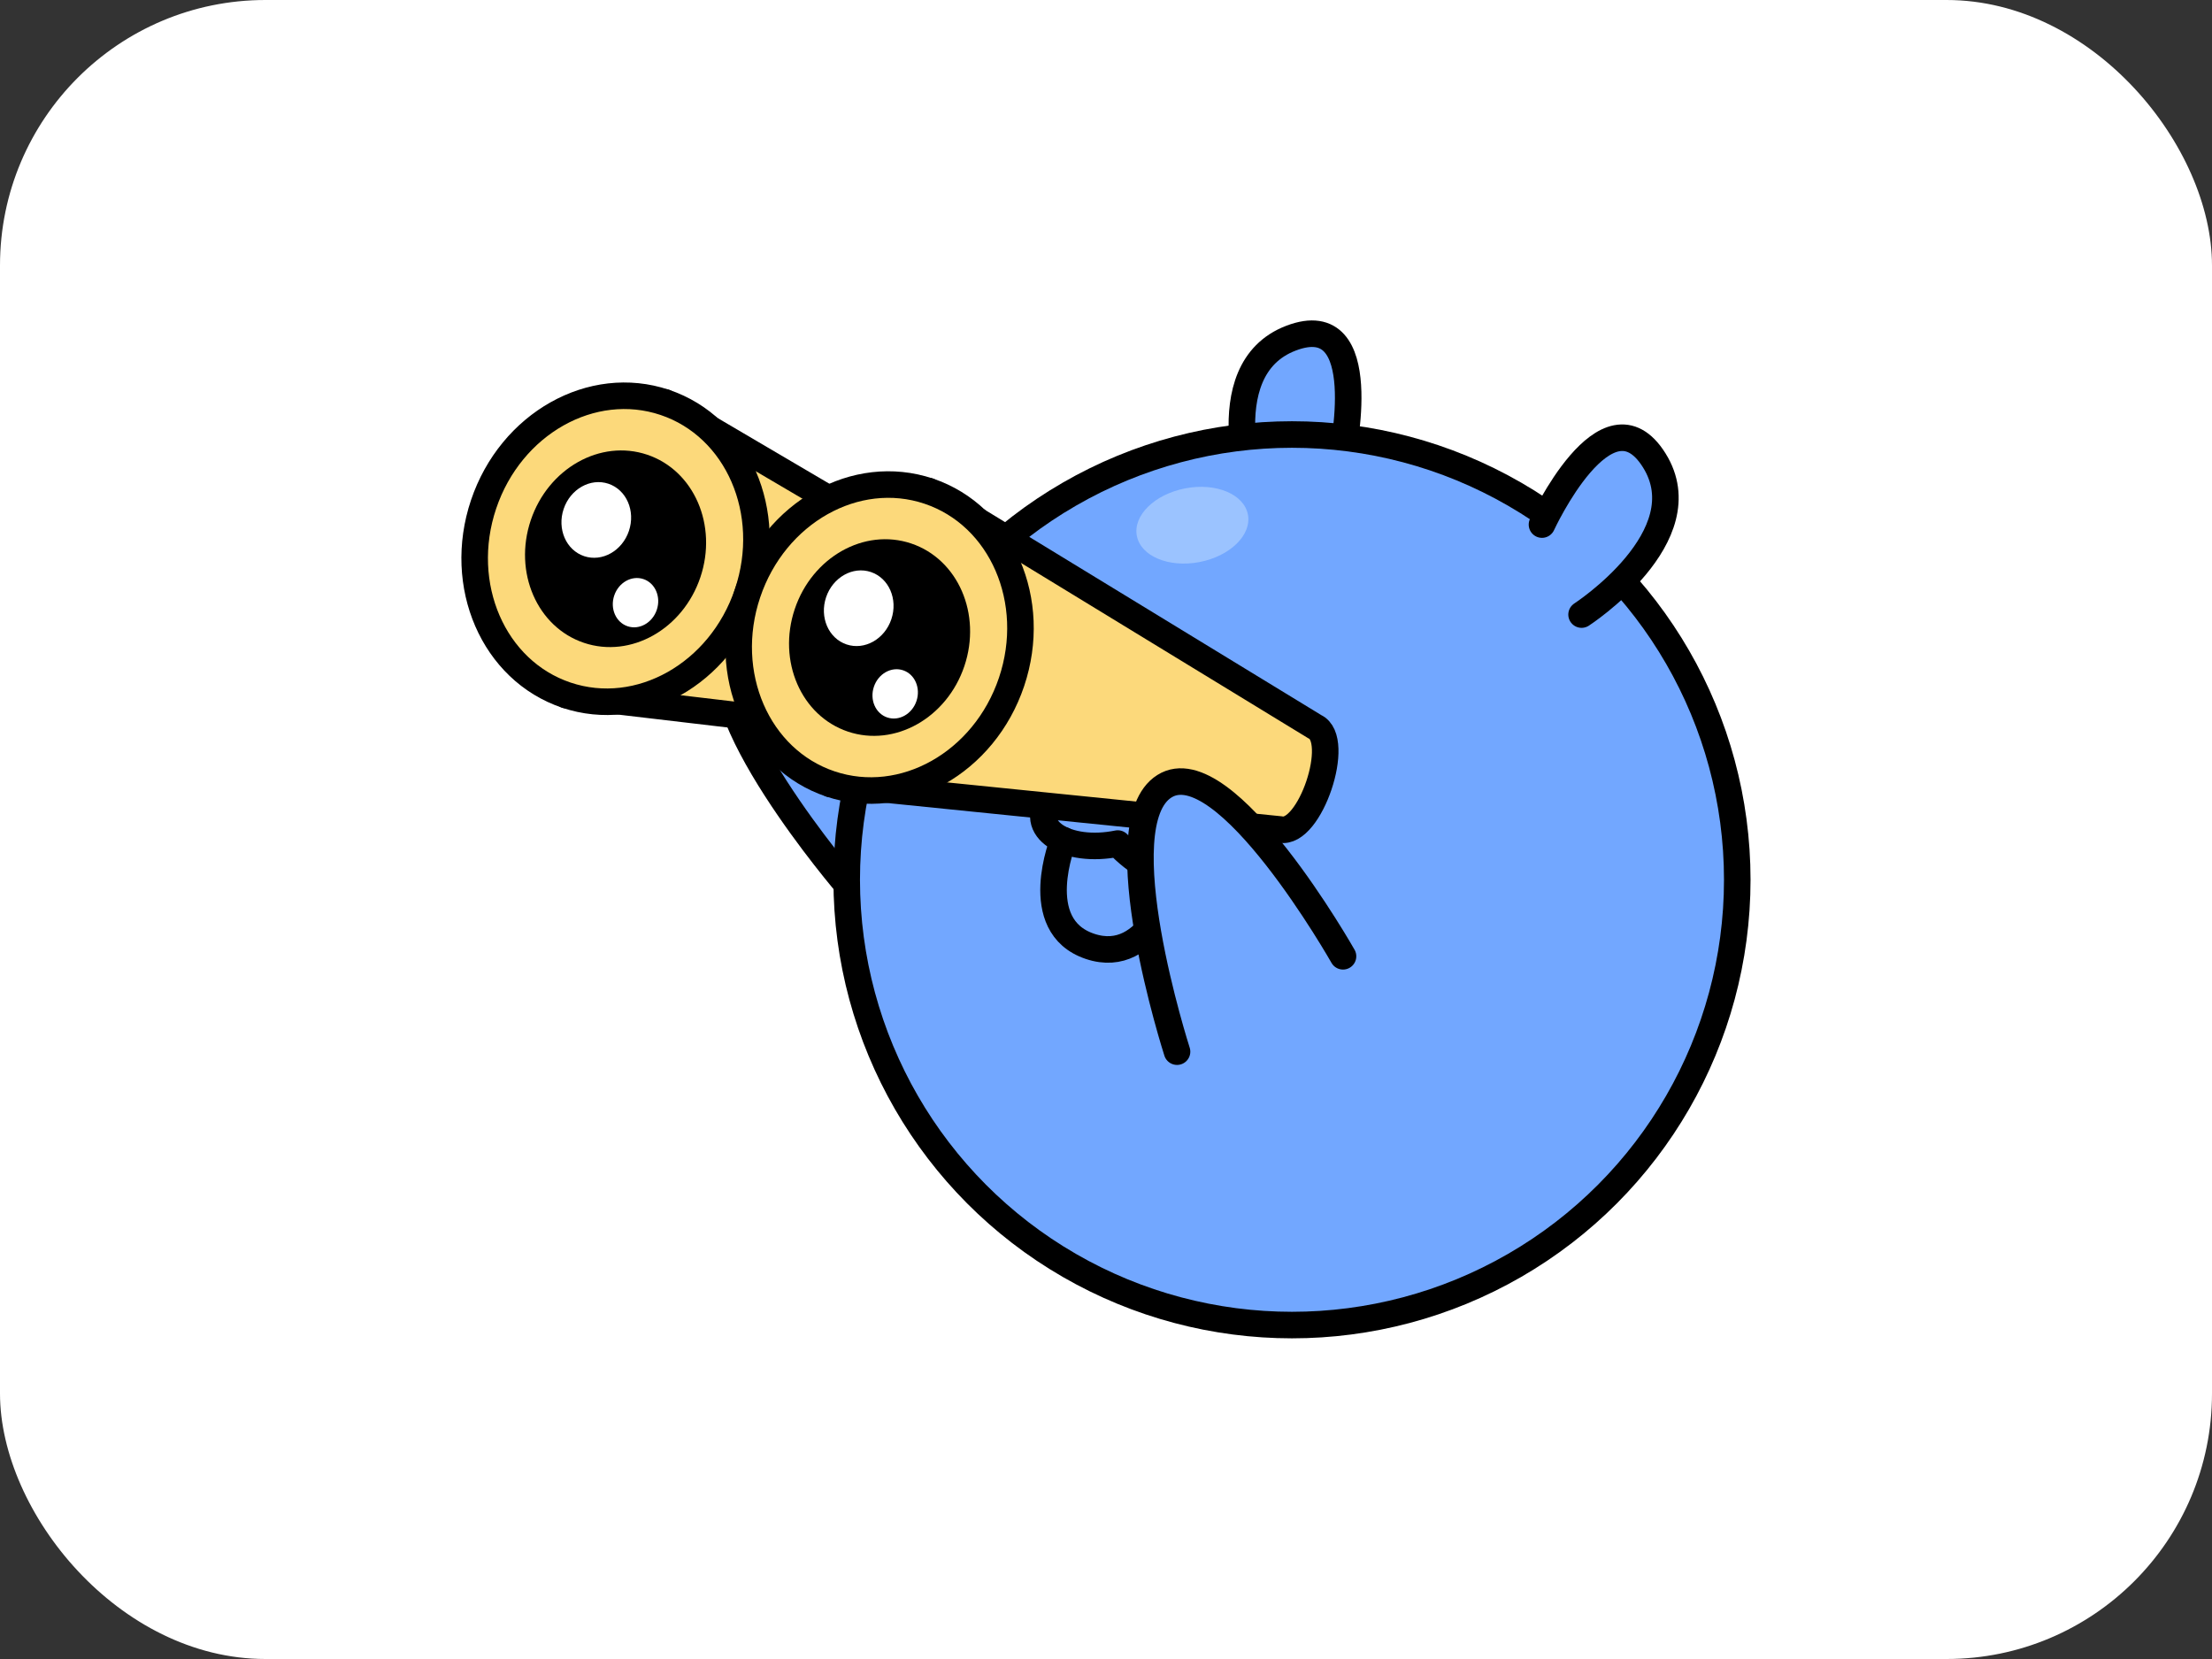 <svg width="500" height="375" viewBox="0 0 500 375" fill="none" xmlns="http://www.w3.org/2000/svg">
<rect x="0" y="0" width="500" height="375" fill="#333333" stroke="none"/>
<rect width="500" height="375" rx="60" fill="white"/>
<path d="M217.975 165.883C217.975 165.883 175.125 132.883 165.858 146.133C156.592 159.383 191.767 200.3 191.767 200.3" fill="#72A7FF"/>
<path d="M217.975 165.883C217.975 165.883 175.125 132.883 165.858 146.133C156.592 159.383 191.767 200.3 191.767 200.3" stroke="black" stroke-width="6" stroke-linecap="round" stroke-linejoin="round"/>
<path d="M303.283 103.333C303.283 103.333 310.783 69.217 291.833 76.433C272.883 83.65 283.883 114.167 283.883 114.167" fill="#72A7FF"/>
<path d="M303.283 103.333C303.283 103.333 310.783 69.217 291.833 76.433C272.883 83.65 283.883 114.167 283.883 114.167" stroke="black" stroke-width="6" stroke-linecap="round" stroke-linejoin="round"/>
<circle cx="292.041" cy="198.867" r="100.65" fill="#72A7FF" stroke="black" stroke-width="6" stroke-linecap="round" stroke-linejoin="round"/>
<path d="M237.608 180.3C231.816 187.275 241.083 193.042 252.658 190.675C260.833 199.383 274.724 203.175 273.749 192.717" stroke="black" stroke-width="6" stroke-linecap="round" stroke-linejoin="round"/>
<ellipse cx="236.67" cy="156.843" rx="11.342" ry="7.15" transform="rotate(-71.41 236.67 156.843)" fill="black"/>
<ellipse cx="287.52" cy="173.938" rx="11.342" ry="7.15" transform="rotate(-71.41 287.52 173.938)" fill="black"/>
<path d="M240.366 189.917C240.366 189.917 232.499 209.242 246.366 213.908C260.233 218.575 265.533 198.65 265.533 198.65" stroke="black" stroke-width="6" stroke-linecap="round" stroke-linejoin="round"/>
<ellipse cx="269.526" cy="118.717" rx="12.783" ry="8.483" transform="rotate(-10.86 269.526 118.717)" fill="#9BC3FF"/>
<path d="M348.549 118.575C348.549 118.575 363.158 86.85 373.924 104.058C384.691 121.267 357.499 138.917 357.499 138.917" fill="#72A7FF"/>
<path d="M348.549 118.575C348.549 118.575 363.158 86.85 373.924 104.058C384.691 121.267 357.499 138.917 357.499 138.917" stroke="black" stroke-width="6" stroke-linecap="round" stroke-linejoin="round"/>
<path d="M228.391 168.95L128.008 157.125L150.258 90.942L237.391 142.175C244.599 145.342 236.049 170.783 228.391 168.95Z" fill="#FCD97B" stroke="black" stroke-width="6" stroke-linecap="round" stroke-linejoin="round"/>
<path d="M289.408 187.5L187.675 177.192L209.933 111.008L297.216 164.275C303.408 167.133 296.075 188.95 289.408 187.5Z" fill="#FCD97B" stroke="black" stroke-width="6" stroke-linecap="round" stroke-linejoin="round"/>
<ellipse cx="139.141" cy="124.042" rx="34.908" ry="31.475" transform="rotate(-71.41 139.141 124.042)" fill="#FCD97B" stroke="black" stroke-width="6" stroke-linecap="round" stroke-linejoin="round"/>
<ellipse cx="198.818" cy="144.111" rx="34.908" ry="31.475" transform="rotate(-71.41 198.818 144.111)" fill="#FCD97B" stroke="black" stroke-width="6" stroke-linecap="round" stroke-linejoin="round"/>
<ellipse cx="198.818" cy="144.111" rx="22.433" ry="20.225" transform="rotate(-71.41 198.818 144.111)" fill="black"/>
<ellipse cx="139.142" cy="124.042" rx="22.433" ry="20.225" transform="rotate(-71.41 139.142 124.042)" fill="black"/>
<ellipse cx="134.784" cy="117.529" rx="8.633" ry="7.783" transform="rotate(-71.41 134.784 117.529)" fill="white"/>
<ellipse cx="143.651" cy="136.228" rx="5.625" ry="5.075" transform="rotate(-71.41 143.651 136.228)" fill="white"/>
<ellipse cx="202.348" cy="156.844" rx="5.625" ry="5.075" transform="rotate(-71.41 202.348 156.844)" fill="white"/>
<ellipse cx="194.105" cy="137.484" rx="8.633" ry="7.783" transform="rotate(-71.41 194.105 137.484)" fill="white"/>
<path d="M303.575 216.158C303.575 216.158 276.908 169.108 263.208 177.717C249.508 186.325 266.058 237.717 266.058 237.717" fill="#72A7FF"/>
<path d="M303.575 216.158C303.575 216.158 276.908 169.108 263.208 177.717C249.508 186.325 266.058 237.717 266.058 237.717" stroke="black" stroke-width="6" stroke-linecap="round" stroke-linejoin="round"/>
</svg>
